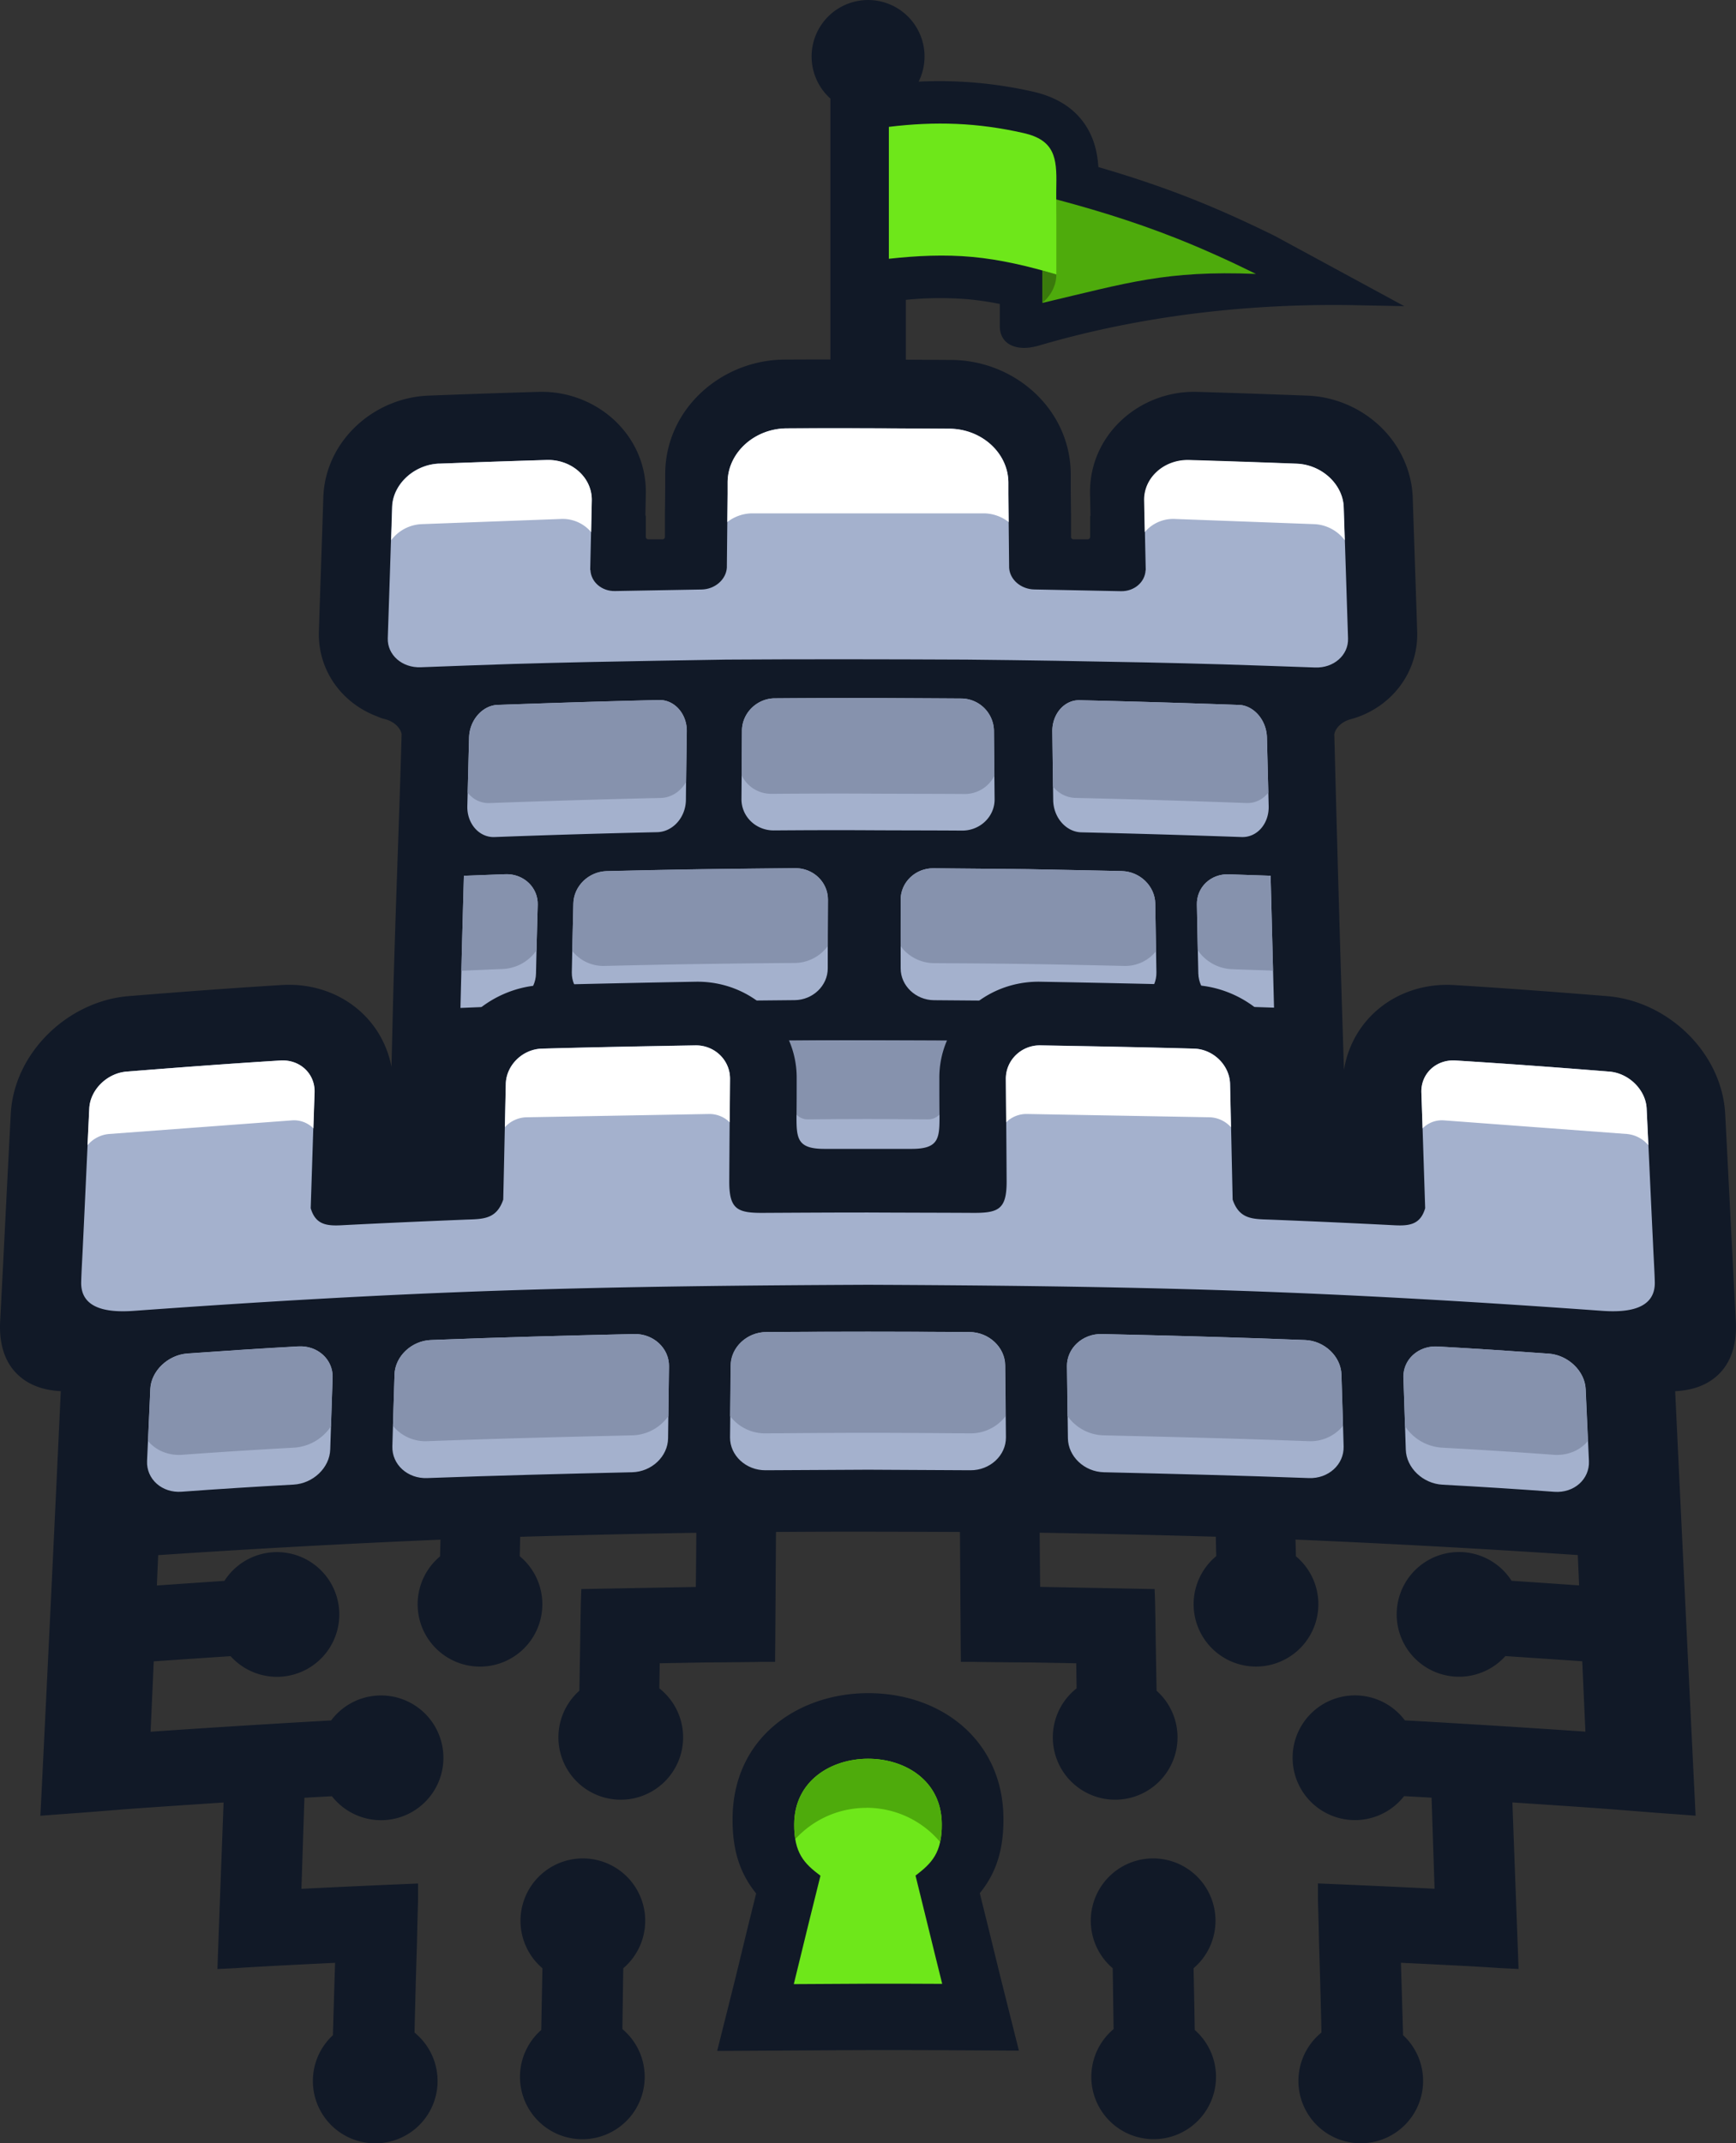 <svg xmlns="http://www.w3.org/2000/svg" viewBox="0 0 1219.75 1505.88"><rect x="0" y="0" width="1219.75" height="1505.88" fill="#333333" stroke="none"/><defs><style>.cls-1{fill:#111927;}.cls-1,.cls-2,.cls-3,.cls-4,.cls-5,.cls-6,.cls-7{fill-rule:evenodd;}.cls-2{fill:#6ee71a;}.cls-3{fill:#a4b1cd;}.cls-4{fill:#8692ad;}.cls-5{fill:#fff;}.cls-6{fill:#4eab0c;}.cls-7{fill:#3a7a0c;}</style></defs><title>ic-fortress-big</title><g id="Layer_2" data-name="Layer 2"><g id="Layer_1-2" data-name="Layer 1"><path class="cls-1" d="M953,504.09a31.17,31.17,0,0,1-3.52,1.1l-1.13.31c-4.81,1.45-9.73,5.16-10.84,10.3q3,118,6.79,236a69.89,69.89,0,0,1,15.6-34.32c15.27-18.07,38.31-26.82,61.72-25.39,35.94,2.2,71.84,4.89,107.73,7.81,42.48,3.45,80.53,39.64,82.8,82.75,2.56,48.56,4.9,97.13,7.47,145.69.7,13.29-1.92,26.92-11.54,36.73-8.31,8.46-19.59,11.81-31.07,12.38q6.83,144.42,13.89,288.83l.46,9.42-9.4-.71c-6.93-.52-13.86-1-20.78-1.53-12.51-1-25-2-37.53-2.94q-30.48-2.16-61-4.12c1.29,36,2.68,72,4,108l.32,9-9-.43c-2.86-.14-5.72-.28-8.56-.52q-16-1-32-1.78-16.54-.86-33.1-1.63.8,25.43,1.52,50.85a43.8,43.8,0,1,1-57.34-1.84q-.66-29.64-1.6-59.27c-.27-8.56-.37-17.13-.63-25.69-.12-3.71-.26-7.41-.26-11.12v-8.69l8.68.37q36.65,1.55,73.28,3.38-1.07-32-2.11-64c-6.44-.35-12.87-.73-19.31-1.07a43.81,43.81,0,1,1,.55-53.24q63.44,3.57,126.87,7.93c-.8-16.48-1.49-33-2.24-49.45q-27-1.86-54-3.64a43.81,43.81,0,1,1,4.34-52.91q23.73,1.58,47.45,3.25-.43-10.67-.92-21.32-99.1-6.63-198.34-10.88l.31,11.75a43.82,43.82,0,1,1-56-.12q-.18-6.83-.31-13.64-61.87-1.8-123.76-2.81.13,19,.34,38.06l72.54,1.38,7.9.15.27,7.89c.12,3.66.13,7.33.25,11v.16c.12,8.51.23,17,.38,25.54.15,9,.28,17.9.48,26.85a43.81,43.81,0,1,1-56.2-1.69c-.09-5.87-.17-11.74-.27-17.61l-33.28-.61c-10.46,0-20.92-.16-31.38-.26-2.72,0-5.43-.13-8.15-.13h-8.26l-.06-8.25c-.23-27.68-.36-55.36-.57-83q-32.31-.16-64.63-.21t-64.63.21c-.21,27.68-.33,55.36-.56,83l-.07,8.25h-8.26c-2.71,0-5.43.1-8.14.13-10.47.1-20.93.25-31.39.26l-33.27.61q-.15,8.8-.28,17.61a43.81,43.81,0,1,1-56.19,1.69c.19-9,.32-17.9.48-26.85.15-8.52.25-17,.38-25.54v-.16c.13-3.66.13-7.33.26-11l.27-7.89,7.89-.15L488.9,1115q.24-19,.34-38.06-61.87,1-123.75,2.81-.14,6.83-.31,13.64a43.81,43.81,0,1,1-56,.12l.31-11.75q-99.24,4.2-198.34,10.88-.49,10.65-.92,21.32,23.72-1.65,47.45-3.25a43.81,43.81,0,1,1,4.34,52.91q-27,1.76-54,3.64c-.74,16.48-1.43,33-2.23,49.45q63.39-4.37,126.86-7.93a43.82,43.82,0,1,1,.56,53.24c-6.44.34-12.88.72-19.31,1.07q-1.07,32-2.11,64,36.63-1.85,73.28-3.38l8.68-.37V1332c0,3.71-.15,7.41-.26,11.12-.27,8.56-.37,17.13-.63,25.69q-.93,29.63-1.61,59.27a43.81,43.81,0,1,1-57.34,1.84q.71-25.42,1.53-50.85-16.56.78-33.11,1.63-16,.82-32,1.78c-2.85.24-5.7.38-8.56.52l-9,.43.32-9c1.28-36,2.67-72,4-108q-30.5,2-61,4.12c-12.51.89-25,2-37.52,2.94-6.93.54-13.86,1-20.78,1.53l-9.41.71.47-9.42Q36,1121.85,42.71,977.42C31.24,976.85,20,973.5,11.65,965,2,955.23-.6,941.6.11,928.31,2.67,879.75,5,831.18,7.57,782.62c2.27-43.11,40.33-79.3,82.81-82.75,35.88-2.92,71.79-5.61,107.72-7.81,23.41-1.43,46.45,7.32,61.72,25.38a69.89,69.89,0,0,1,15.23,32.12l1-40.89c1.62-64.35,4.33-128.66,6.15-193-1.3-5.48-6.65-9.16-11.87-10.46a27.07,27.07,0,0,1-5.17-1.8c-25.1-9.31-42-32.68-41.1-59.79.73-23.46,1.56-46.91,2.34-70.36q.39-11.82.76-23.65c1.23-39.55,35.22-70.21,74-71.65,25.76-1,51.53-1.89,77.3-2.63,40.54-1.16,76.17,30.28,75.3,71.72l-.3,14.91.3.79v14.47a1.74,1.74,0,0,0,1.72,1.71h10a1.73,1.73,0,0,0,1.71-1.71V363.84l0-2.7c.08-6.64.17-13.28.2-19.92,0-3,0-5.89,0-8.84.5-45.35,39.6-79.46,83.84-79.73q16.11-.09,32.22-.09V69.25a39.68,39.68,0,1,1,62-11.88,297.15,297.15,0,0,1,80.25,7c15.81,3.57,29.69,11.23,38.18,25.48,5.14,8.62,7.21,17.85,7.88,27.54,22.22,6.46,44.21,13.77,65.72,22.3,19.72,7.81,39,16.61,58.06,26l.26.13,90.88,49.29-34.19-.67C878.39,213,802,221.68,730.74,242.58a47.93,47.93,0,0,1-7.57,1.63c-10.59,1.31-20.69-3-20.69-15.15V213.57a214.18,214.18,0,0,0-21.94-3.28,242.88,242.88,0,0,0-44.06.37v42.05l32,.19c44.35.27,83.34,34.36,83.85,79.73,0,2.91,0,5.81,0,8.71,0,6.6.12,13.2.19,19.8v16.08a1.74,1.74,0,0,0,1.72,1.71h10a1.75,1.75,0,0,0,1.71-1.69V362.8l.25-.63q-.15-7.57-.31-15.12c-.86-41.44,34.77-72.88,75.29-71.72,25.78.74,51.55,1.67,77.31,2.63,30.16,1.12,58,19.87,69.14,48.09a70.71,70.71,0,0,1,5,23.81c1,31.3,2.13,62.59,3.11,93.88.87,27.72-16.75,51.47-42.65,60.35ZM782.44,1425.62c-.22-14.25-.4-28.5-.63-42.75a43.81,43.81,0,1,1,56.82,0q.47,21.67.82,43.36a43.8,43.8,0,1,1-57-.62Zm-344.51-42.75q-.33,21.38-.63,42.75a43.81,43.81,0,1,1-57,.62q.38-21.67.82-43.36a43.81,43.81,0,1,1,56.81,0Zm250.5-52.74q2,8.11,4,16.23c4,16,7.82,32,11.83,48l11.64,46.41L668,1440.5q-29-.16-58-.11c-19.41.06-38.83.22-58.25.32l-47.85.27,11.64-46.42c4-16,7.75-32.08,11.74-48.09q2-8.07,4-16.15c-12.53-15.44-16.7-32.54-16.56-52.88.19-26.33,10.29-49.92,31-66.52,17.86-14.3,41-21.21,63.73-21.32,52-.25,95.2,33.28,95.58,87.73.14,20.38-4.06,37.36-16.6,52.8Z"/><path class="cls-1" d="M280.76,853.43l3.63-144.56c1.62-68.7,4.48-127.39,6.17-193.7V515c-.3-1.75-2.91-14-18.2-17.84a19,19,0,0,1-3.92-1.38c-21.23-7.71-36.82-27.38-36-51.87.73-23.45,1.56-46.9,2.34-70.34q.39-11.84.76-23.67c1.1-35.14,31.56-62.31,66-63.59,25.74-1,51.48-1.89,77.23-2.63,35.89-1,67.5,26.59,66.74,63.22l-.34,16.51c.1.32.22.64.34.95v12.89a10.07,10.07,0,0,0,10,10h10a10.07,10.07,0,0,0,10-10v-13.5l0-2.48c.07-6.66.16-13.32.2-20,0-2.92,0-5.85,0-8.78.46-40.69,35.75-71.26,75.57-71.5,39-.24,78,0,117,.25,39.89.24,75.12,30.75,75.58,71.5,0,2.88,0,5.77,0,8.66,0,6.61.12,13.23.2,19.84v16a10.07,10.07,0,0,0,10,10h10a10.06,10.06,0,0,0,10-9.93h.58v-.1h-.58V364.4c.1-.25.2-.51.29-.77q-.18-8.37-.35-16.76c-.76-36.63,30.85-64.24,66.74-63.22,25.75.74,51.49,1.67,77.23,2.63,26.86,1,51.74,17.68,61.7,42.83a62.1,62.1,0,0,1,4.41,21c1,31.3,2.13,62.59,3.11,93.88.78,24.93-15.38,44.85-37.18,52.27a22,22,0,0,1-2.75.86l-.11,0-1.19.32c-15.27,4.5-16.93,17.69-16.93,17.69,2.84,111.6,6.13,223.31,10.28,338.28-15.85-44.25-84.23,46.25-116.35,52-88.31,15.81-161-52.49-263.33-29.72-157.35,35-271.89-42.82-279-22.31Zm194.79-489.7h0v0Z"/><path class="cls-1" d="M628.15,65.26V269.1H591.84V65.26a31.37,31.37,0,1,1,36.31,0Z"/><path class="cls-1" d="M679.32,1328q2.5,10.2,5,20.39c3.94,16,7.82,32,11.83,48l9,36-37.12-.21q-29.05-.15-58.12-.1c-19.42,0-38.85.21-58.27.32l-37.13.2,9-36c4-16,7.76-32.08,11.75-48.09q2.53-10.17,5.06-20.34c-12.2-13.43-17.51-28.66-17.35-50.65.73-105.94,172.93-106.23,173.67-.11.15,22-5.21,37.13-17.39,50.57Z"/><path class="cls-2" d="M643.27,1317.78c2.75,11,5.43,22.06,8.14,33.06,3.53,14.33,7,28.67,10.6,43-17.32-.1-34.82-.15-52.14-.1s-34.82.19-52.13.29c3.59-14.34,6.93-28.69,10.5-43,2.77-11.1,5.49-22.07,8.23-33.16-11.45-8.6-18.59-15.86-18.45-36.31.42-61,103.28-61.27,103.7-.1.15,20.41-7.09,27.62-18.45,36.32Z"/><path class="cls-3" d="M308.66,325.75c25-.93,50.31-1.84,75.47-2.56,17.61-.5,32,12.46,31.64,28.45s-.66,32.12-1.06,48v.86h.14c.39,8.42,7.94,14.93,17.21,14.77,20.39-.33,40.65-.76,60.9-1.09,9.4-.16,17.22-7,17.75-15.39h0v-.86c.12-17,.39-33.95.53-50.93,0-2.8,0-5.49,0-8.42.23-20.64,18.93-37.48,41.44-37.62,38.13-.23,76.26,0,114.39.24,22.64.14,41.21,17,41.44,37.62,0,2.81,0,5.62,0,8.31.14,17,.4,34.07.53,51.05V399h0c.53,8.31,8.34,15,17.74,15.15,20.26.33,40.52.88,60.91,1.22,9.27.15,16.81-6.35,17.21-14.66H805v-.85c-.4-16-.66-32-.93-48s13.91-29,31.52-28.46c25.16.72,50.45,1.45,75.46,2.44,17.75.71,32.61,14.66,33.11,30.66.95,30.78,2.08,61.43,3,92.09.37,11.72-10.06,20.9-23.17,20.39-21.71-.84-43.16-1.46-64.75-2.2-17.73-.48-35.48-1-53.09-1.34-42.36-.85-84.73-1.59-127.1-2-56.4-.25-112.81-.37-168.94,0-32.31.48-64.62,1.1-96.66,1.71-17.74.36-35.35.85-53.09,1.34-21.71.73-43.16,1.48-64.74,2.32-13.11.51-23.54-8.67-23.17-20.4,1-30.65,2.08-61.42,3-92.2.5-16,15.36-29.88,33.1-30.54Z"/><path class="cls-3" d="M870.35,495.27c-37.37-1.33-74.73-2.44-111.86-3.3-10.64-.24-19.27,9.65-19.11,22,.21,16,.4,32.12.61,48.12.16,12.33,9.07,22.47,19.83,22.71,37.37.85,75.1,2,112.58,3.3,10.89.38,19.31-9.4,19-21.74-.41-16-.8-32-1.21-48.12-.31-12.34-9.19-22.58-19.83-23Zm-194.94-4.52c-21.76-.15-43.65-.24-65.42-.37q-33,0-65.66.25c-12.45.09-22.87,10.26-23,22.59-.13,16-.22,32.12-.36,48.12-.11,12.34,10.16,22.2,22.74,22.11,22-.16,44.14-.25,66.26-.12s44,.09,66,.24c12.58.09,23-9.77,22.86-22.11-.14-16-.35-32.12-.49-48.11a23.08,23.08,0,0,0-23-22.6Zm-325.77,4.52c37.85-1.33,75.58-2.56,113.43-3.42,10.76-.24,19.63,9.65,19.47,22-.21,16-.47,32.12-.61,48.12-.1,12.34-9.19,22.47-20.19,22.72q-57.14,1.27-114.28,3.42c-10.76.4-19.42-9.4-19.1-21.74.41-16,.8-32.12,1.21-48.12.31-12.34,9.43-22.59,20.07-23Z"/><path class="cls-4" d="M870.35,495.27c-37.37-1.33-74.73-2.44-111.86-3.3-10.64-.24-19.27,9.65-19.11,22,.17,12.84.33,25.77.49,38.65a20.85,20.85,0,0,0,15.66,8q60.18,1.35,120.37,3.6a18.38,18.38,0,0,0,15.25-7.4c-.33-12.84-.64-25.69-1-38.62-.31-12.34-9.19-22.58-19.83-23ZM482.06,549.43c-3.8,6.6-10.41,11.06-17.85,11.22Q404,562,343.85,564.25a18.38,18.38,0,0,1-15.25-7.4c.32-12.87.64-25.78,1-38.62.31-12.34,9.43-22.59,20.07-23,37.85-1.33,75.58-2.56,113.43-3.42,10.76-.24,19.63,9.65,19.47,22-.16,11.84-.34,23.73-.48,35.6Zm39.06-4.6a23.14,23.14,0,0,0,21.09,12.91c22.51-.16,45.15-.26,67.78-.13s45,.09,67.54.25A23.29,23.29,0,0,0,698.71,545c-.11-10.55-.23-21.11-.32-31.62a23.08,23.08,0,0,0-23-22.6c-21.76-.15-43.65-.24-65.42-.37q-33,0-65.66.25c-12.45.09-22.87,10.26-23,22.59-.08,10.51-.15,21.07-.23,31.61Z"/><path class="cls-3" d="M325.94,615.32c9.68-.36,19.34-.77,29.27-1.1,12.57-.4,22.92,9.17,22.6,21.5-.41,16.12-.93,32.24-1.2,48.24-.21,12.21-10.89,22.48-23.7,23-9.93.37-19.6.86-29.39,1.22q1.08-46.35,2.42-92.82ZM558.72,610c-22,.16-44.26.49-66.15.73-22.24.37-44.26.8-66.26,1.35-12.7.31-23.2,10.5-23.46,22.84-.34,16.12-.82,32.24-1.09,48.24-.21,12.21,10.16,21.93,23,21.61q33.18-.81,66.75-1.34c22.13-.24,44.5-.58,66.75-.73,12.82-.09,23.34-10.14,23.34-22.35,0-16,0-32.12.12-48.24,0-12.34-10.28-22.2-23-22.11ZM788.24,612c-22-.55-44.26-.86-66.27-1.35-22.13-.24-44.14-.45-66.15-.61-12.57-.09-23,9.77-23,22.11,0,16.24-.07,32.24,0,48.24,0,12.21,10.64,22.26,23.46,22.35,22.13.15,44.38.37,66.63.61,22.25.49,44.62.8,66.87,1.34,12.82.32,23-9.4,22.74-21.61C812.2,667,812,651,811.7,634.87c-.21-12.34-10.76-22.53-23.46-22.84Zm104.48,3.29c-9.92-.36-19.47-.6-29.26-1-12.7-.48-22.76,9-22.5,21.37.34,16.12.56,32.12,1,48.24.31,12.22,11,22.6,23.7,23.08,9.8.38,19.59.61,29.5,1-.84-30.78-1.56-61.67-2.41-92.7Z"/><path class="cls-4" d="M325.94,615.32c9.68-.36,19.34-.77,29.27-1.1,12.57-.4,22.92,9.17,22.6,21.5-.27,10.69-.59,21.37-.85,32a30.6,30.6,0,0,1-23.86,13.11c-9.65.36-19.29.84-28.94,1.2q.84-33.31,1.78-66.74Zm255.65,49.43a29.26,29.26,0,0,1-23.32,11.84q-33.36.23-66.71.73c-22.24.31-44.47.8-66.7,1.34a28.06,28.06,0,0,1-22.8-10.53c.25-11.06.55-22.16.79-33.26.26-12.34,10.76-22.53,23.46-22.84,22-.55,44-1,66.27-1.35,21.88-.24,44.13-.58,66.14-.73,12.7-.09,23,9.77,23,22.11q-.08,16.37-.11,32.69Zm230.67,3.51a27.75,27.75,0,0,1-22.57,10.4q-33.42-.81-66.84-1.34c-22.19-.36-44.38-.45-66.57-.61a29.4,29.4,0,0,1-23.46-11.94c0-10.8,0-21.64,0-32.59,0-12.34,10.4-22.2,23-22.11,22,.16,44,.37,66.15.61,22,.49,44.26.8,66.27,1.35,12.7.31,23.25,10.5,23.46,22.84.19,11.16.35,22.26.56,33.39Zm82.19,13.68c-9.67-.35-19.35-.59-29-1a30.52,30.52,0,0,1-23.87-13.33c-.21-10.64-.38-21.26-.61-31.93-.26-12.33,9.8-21.85,22.5-21.37,9.79.37,19.34.61,29.26,1q.91,33.4,1.73,66.62Z"/><path class="cls-3" d="M676.87,731.23c-22.37-.16-44.63-.13-67-.25s-44.86.09-67.11.25c-12.82.09-23.36,10.26-23.46,22.47-.14,16.12-.22,32.24-.36,48.24-.11,12.21,10.4,22.07,23.34,22,22.37-.15,45-.24,67.71-.24,22.5.12,45,.09,67.48.24,12.94.09,23.5-9.77,23.34-22-.21-16-.35-32-.48-48.24-.11-12.21-10.65-22.38-23.46-22.47Z"/><path class="cls-4" d="M666.78,731.17c-19-.09-37.9-.08-56.91-.19s-38.06.07-57,.18c-.06,11.13-.1,22.25-.16,33.3-.06,12.21,6.53,22.08,14.66,22q21.09-.24,42.54-.25c14.13.12,28.26.09,42.39.25,8.12.09,14.76-9.78,14.65-22-.08-11.07-.16-22.14-.21-33.29Z"/><path class="cls-1" d="M308.2,780.37c.13-5.62.25-11.24.38-17,1.14-38,33.79-69.91,73.14-71.32,35.81-.89,71.37-1.66,107.31-2.3,39.23-.51,71,29.91,70.73,67.86,0,9.21,0,18.28-.13,27.35,0,15.34.89,22.37,20.13,22.24H640c19.23.13,20.12-6.9,20.12-22.24-.12-9.07-.12-18.14-.12-27.35-.26-38,31.5-68.37,70.73-67.86,35.94.64,71.5,1.41,107.31,2.3,39.35,1.41,72,33.36,73.14,71.32.13,5.75.25,11.37.38,17a12.65,12.65,0,0,0-.13,2.43c.11,4.86.25,9.71.38,14.44a27.82,27.82,0,0,1,.13,2.94c.23,10.61,9.74,19.81,21,20.2h0c11.38.51,20.23-7.67,19.86-18.41-.13-4-.25-7.92-.38-12.14,0-1.66,0-3.45-.12-5.24-.13-6.39-.38-12.91-.51-19.42-1.27-38,29.86-67,69.34-64.8q53.72,3.64,107.56,7.8c39.48,3.32,73.14,37.06,75.17,74.89q3.8,73,7.47,145.69c1.51,28.12-14.18,42.18-43,40.26q7,148.76,14.3,297.65c-6.84-.51-13.67-1-20.75-1.53-12.53-1-25.06-2.05-37.59-2.94q-35.12-2.49-70.23-4.73c1.4,39.11,2.91,78.09,4.3,117.19-2.65-.12-5.43-.25-8.34-.51-10.76-.64-21.39-1.15-32.15-1.79-14-.64-28.09-1.4-42.14-2q1,31.73,1.92,63.53a35.49,35.49,0,1,1-40.7-1.62q-.7-31.93-1.71-63.7c-.25-8.44-.38-17-.63-25.69-.13-3.58-.25-7.28-.25-10.86q41,1.72,82.25,3.83c-.89-26.84-1.78-53.8-2.66-80.64-6.37-.34-21.15-1.19-31.57-1.74a35.48,35.48,0,1,1,.15-36.59c43.43,2.42,99.83,6,140.24,8.81-1.13-22.11-2-44.1-3-66.21-22-1.5-43.82-3-65.76-4.43a35.47,35.47,0,1,1,3.07-36.31c20.36,1.35,40.67,2.77,61.17,4.19-.51-12.65-1-25.3-1.64-38.08q-107.62-7.29-214.87-11.76l.65,24.66a35.49,35.49,0,1,1-39.32-.24c-.23-8.53-.45-17.23-.56-25.83-47-1.4-93.64-2.42-140.33-3.19.12,18.28.25,36.55.5,54.7l80.61,1.53c.12,3.71.12,7.29.25,11,.13,8.57.26,17.13.38,25.56.21,10.25.33,20.5.57,30.75a35.49,35.49,0,1,1-39.56-1.47c-.17-10-.29-20-.49-30l-41.38-.77c-10.5,0-21-.13-31.38-.26-2.79,0-5.44-.12-8.23-.12-.25-30.42-.38-60.84-.63-91.25-24.13-.13-48.5-.26-72.89-.26s-48.75.13-72.88.26c-.26,30.41-.38,60.83-.64,91.25-2.78,0-5.44.12-8.22.12-10.38.13-20.88.26-31.39.26l-41.37.77c-.2,10-.32,20-.49,30a35.48,35.48,0,1,1-39.56,1.47c.24-10.25.36-20.5.56-30.75.13-8.43.26-17,.39-25.56.12-3.7.12-7.28.25-11l80.61-1.53c.25-18.15.38-36.42.5-54.7q-70,1.15-140.33,3.19c-.12,8.6-.33,17.3-.56,25.83a35.48,35.48,0,1,1-39.32.24l.65-24.66q-107.25,4.41-214.87,11.76c-.63,12.78-1.14,25.43-1.64,38.08,20.49-1.42,40.81-2.84,61.17-4.19A35.5,35.5,0,1,1,165.8,1155c-22,1.42-43.8,2.93-65.76,4.43-1,22.11-1.9,44.1-3,66.21,40.42-2.83,96.81-6.39,140.24-8.81a35.49,35.49,0,1,1,.15,36.59c-10.42.55-25.2,1.4-31.56,1.74-.89,26.84-1.78,53.8-2.66,80.64q41.19-2.1,82.25-3.83c0,3.58-.12,7.28-.25,10.86-.26,8.69-.38,17.25-.64,25.69q-1,31.8-1.7,63.7a35.49,35.49,0,1,1-40.7,1.62Q243,1402,244,1370.31c-14,.64-28.09,1.4-42.14,2-10.75.64-21.38,1.15-32.14,1.79-2.91.26-5.69.39-8.35.51,1.39-39.1,2.91-78.08,4.3-117.19q-35.11,2.3-70.23,4.73c-12.52.89-25,1.91-37.58,2.94-7.09.51-13.92,1-20.75,1.53q7.4-148.76,14.3-297.65c-28.86,1.92-44.55-12.14-43-40.26,2.54-48.43,4.94-97,7.46-145.69,2-37.83,35.69-71.57,75.17-74.89q53.91-4.23,107.56-7.8c39.49-2.17,70.61,26.84,69.35,64.8-.13,6.51-.38,13-.5,19.42-.13,1.79-.13,3.58-.13,5.24-.13,4.22-.25,8.18-.39,12.14-.36,10.74,8.48,18.92,19.87,18.41h0c11.26-.39,20.77-9.59,21-20.2a27.82,27.82,0,0,1,.13-2.94c.12-4.73.27-9.58.38-14.44a13.51,13.51,0,0,0-.13-2.43ZM609.87,935.65c-23.87,0-47.75.1-71.37.26-13.66.09-24.94,10.73-25,23.51-.14,17-.37,33.74-.51,50.49-.11,12.78,11.27,23.22,24.93,23.13q35.8-.24,72-.38,36.2.18,72,.38c13.66.09,25-10.35,24.92-23.13-.14-16.75-.36-33.49-.5-50.49-.11-12.78-11.39-23.42-25.06-23.51-23.62-.16-47.49-.26-71.37-.26ZM810.23,1314a35.48,35.48,0,0,0-20.15,64.69c.27,17,.48,34,.75,51a35.49,35.49,0,1,0,40.36.59c-.29-17.18-.6-34.29-1-51.47a35.48,35.48,0,0,0-20-64.8ZM917,941.53c-47.45-1.88-95.16-3.12-142.74-4.22-13.67-.31-24.71,10-24.55,22.75.22,17,.42,33.74.63,50.49.17,12.77,11.52,23.58,25.31,23.89,48,1.1,96.05,2.3,144,4.09,13.67.51,24.75-9.46,24.42-22.23-.43-16.75-1-33.49-1.52-50.49-.38-12.77-11.89-23.74-25.56-24.28ZM1088.07,951c-25.94-1.84-51.87-3.56-77.95-5-13.53-.74-24.47,9.21-24,22,.58,17,1.14,33.74,1.65,50.48.38,12.78,12,23.92,25.81,24.66,26.33,1.43,52.39,3.06,78.58,5,13.8,1,24.85-8.82,24.3-21.6-.72-16.74-1.55-33.48-2.28-50.48-.54-12.78-12.4-24.08-26.07-25ZM409.52,1314a35.48,35.48,0,0,1,20.15,64.69c-.27,17-.49,34-.76,51a35.48,35.48,0,1,1-40.36.59c.3-17.18.6-34.29,1-51.47a35.48,35.48,0,0,1,20-64.8ZM302.76,941.53c47.45-1.88,95.16-3.12,142.73-4.22,13.68-.31,24.72,10,24.56,22.75-.22,17-.42,33.74-.64,50.49-.16,12.77-11.51,23.58-25.31,23.89-48,1.1-96.05,2.3-144,4.09-13.67.51-24.75-9.46-24.42-22.23.43-16.75,1-33.49,1.52-50.49.38-12.77,11.89-23.74,25.56-24.28ZM131.67,951c25.94-1.84,51.88-3.56,78-5,13.54-.74,24.48,9.21,24,22-.58,17-1.15,33.74-1.65,50.48-.38,12.78-12,23.92-25.81,24.66-26.33,1.43-52.39,3.06-78.59,5-13.79,1-24.84-8.82-24.29-21.6.72-16.74,1.55-33.48,2.27-50.48.55-12.78,12.41-24.08,26.07-25Z"/><path class="cls-3" d="M88.9,752.9c36.06-2.88,72-5.58,108.07-7.8,13.79-.85,24.5,9.33,24,22.49-.94,27.22-1.77,54.32-2.66,81.29,3.3,11.24,10.63,12.52,21.27,12,29.48-1.53,59-2.81,88.19-4,11.77-.39,21.13-.26,25.82-14.06.63-27,1.17-54.06,1.77-81.28.29-13.17,11.76-24.41,25.31-24.8,35.93-1,71.75-1.65,107.81-2.3,13.54-.24,24.51,10.35,24.42,23.52-.16,23.64-.38,47.41-.5,71.06-.25,21.34,5.82,23.39,25.81,23.13,23.79-.13,47.71-.26,71.75-.26,23.79.13,47.71.13,71.62.26,19.87.26,25.94-1.79,25.69-23.13-.12-23.65-.34-47.29-.5-70.93a23.74,23.74,0,0,1,24.42-23.65c35.93.65,71.75,1.28,107.81,2.3,13.54.39,25,11.76,25.31,24.92q.89,40.65,1.77,81.16c4.68,13.8,14,13.67,25.69,14.06q44,1.73,88.32,4c10.63.51,18-.77,21.26-12-.88-27-1.72-54.07-2.65-81.16-.46-13.16,10.25-23.5,24-22.62,36.07,2.31,72,4.83,108.07,7.8C1144.51,754,1156.4,765.8,1157,779c1.51,31.43,2.91,62.88,4.43,94.32.5,11.24,1.09,20.31,1.26,27.47.46,19.56-20,21.42-37,20.2-86-6.2-172.2-11.31-258.14-14.19S695.8,903.06,610,902.68c-86,.38-172,1.22-257.89,4.09S180,914.76,94,921c-17,1.22-37.41-.64-36.95-20.2.17-7.16.77-16.35,1.27-27.47,1.52-31.44,2.91-62.89,4.43-94.45C63.34,765.67,75.23,754,88.9,752.9Z"/><path class="cls-5" d="M296.53,368.25,394,364.63a26.18,26.18,0,0,1,21.34,9.22c.16-7.4.31-14.82.46-22.21.33-16-14-28.95-31.64-28.45-25.16.72-50.45,1.63-75.47,2.56-17.74.66-32.6,14.54-33.1,30.54q-.36,11.64-.75,23.28a28.25,28.25,0,0,1,21.72-11.32Z"/><path class="cls-5" d="M923.12,368.25l-97.44-3.62a26.14,26.14,0,0,0-21.33,9.22c-.17-7.4-.32-14.82-.47-22.21-.33-16,14-28.95,31.65-28.45,25.15.72,50.44,1.63,75.46,2.56,17.75.66,32.6,14.54,33.1,30.54q.36,11.64.76,23.28a28.31,28.31,0,0,0-21.73-11.32Z"/><path class="cls-5" d="M528.92,360.68H690.83a28.81,28.81,0,0,1,17.88,6.11q-.12-9.85-.2-19.66c0-2.69,0-5.5,0-8.31-.23-20.64-18.8-37.48-41.44-37.62-38.13-.23-76.26-.47-114.39-.24-22.51.14-41.21,17-41.44,37.62,0,2.93,0,5.62,0,8.42q-.09,9.9-.21,19.79a28.84,28.84,0,0,1,17.89-6.11Z"/><path class="cls-5" d="M76.7,796.73,205,787.18a19.08,19.08,0,0,1,15.2,5.62q.41-12.59.84-25.21c.46-13.16-10.25-23.34-24-22.49-36.07,2.22-72,4.92-108.07,7.8C75.23,754,63.34,765.67,62.71,778.84q-.62,12.9-1.22,25.78a22.28,22.28,0,0,1,15.21-7.89Z"/><path class="cls-5" d="M355.4,761.59q-.34,15.23-.66,30.4A21.06,21.06,0,0,1,370,785l128.06-2.31a20.3,20.3,0,0,1,14.65,5.85q.13-15.28.23-30.52c.09-13.17-10.88-23.76-24.42-23.52-36.06.65-71.88,1.28-107.81,2.3-13.55.39-25,11.63-25.31,24.8Z"/><path class="cls-5" d="M1143,796.73l-128.27-9.55a19.08,19.08,0,0,0-15.2,5.62q-.4-12.59-.84-25.21c-.45-13.16,10.25-23.34,24-22.49,36.07,2.22,72,4.92,108.07,7.8,13.67,1.09,25.56,12.77,26.19,25.94q.61,12.9,1.22,25.78a22.28,22.28,0,0,0-15.21-7.89Z"/><path class="cls-5" d="M864.25,761.59q.33,15.23.65,30.4a21,21,0,0,0-15.25-7l-128.06-2.31a20.3,20.3,0,0,0-14.65,5.85q-.12-15.28-.23-30.52c-.09-13.17,10.88-23.76,24.42-23.52,36.06.65,71.88,1.28,107.81,2.3,13.55.39,25,11.63,25.31,24.8Z"/><path class="cls-1" d="M246.7,804.72l24.68,9.57s10.25,4.42,10.86-19.79,10-20.07,10-20.07l9,78.68-52-21.86-2.51-26.53Z"/><path class="cls-1" d="M972.87,804.72l-24.69,9.57s-10.24,4.42-10.85-19.79-10-20.07-10-20.07l-9,78.68,52-21.86,2.51-26.53Z"/><path class="cls-3" d="M986.08,968c.58,17,1.14,33.74,1.65,50.48.38,12.78,12,23.92,25.81,24.66,26.33,1.43,52.39,3.06,78.58,5,13.8,1,24.85-8.82,24.3-21.6-.72-16.74-1.55-33.48-2.28-50.48-.54-12.78-12.4-24.08-26.07-25-25.94-1.84-51.87-3.56-77.95-5-13.53-.74-24.47,9.21-24,22ZM105.6,976c-.72,17-1.55,33.74-2.27,50.48-.55,12.78,10.5,22.61,24.29,21.6,26.2-1.93,52.26-3.56,78.59-5,13.78-.74,25.43-11.88,25.81-24.66.5-16.74,1.07-33.48,1.65-50.48.43-12.78-10.51-22.73-24-22-26.07,1.43-52,3.15-78,5-13.66,1-25.52,12.27-26.07,25Zm171.6-10.23c-.51,17-1.09,33.74-1.52,50.49-.33,12.77,10.75,22.74,24.42,22.23,47.95-1.79,96-3,144-4.09,13.8-.31,25.15-11.12,25.31-23.89.22-16.75.42-33.49.64-50.49.16-12.78-10.88-23.06-24.56-22.75-47.57,1.1-95.28,2.34-142.73,4.22-13.67.54-25.18,11.51-25.56,24.28Zm236.25-6.39c-.14,17-.37,33.74-.51,50.49-.11,12.78,11.27,23.22,24.93,23.13q35.8-.24,72-.38,36.2.18,72,.38c13.66.09,25-10.35,24.92-23.13-.14-16.75-.36-33.49-.5-50.49-.11-12.78-11.39-23.42-25.06-23.51-23.62-.16-47.49-.26-71.37-.26s-47.75.1-71.37.26c-13.66.09-24.94,10.73-25,23.51Zm236.25.64c.22,17,.42,33.74.63,50.49.17,12.77,11.52,23.58,25.31,23.89,48,1.1,96.05,2.3,144,4.09,13.67.51,24.75-9.46,24.42-22.23-.43-16.75-1-33.49-1.52-50.49-.38-12.77-11.89-23.74-25.56-24.28-47.45-1.88-95.16-3.12-142.74-4.22-13.67-.31-24.71,10-24.55,22.75Z"/><path class="cls-4" d="M986.08,968c.39,11.47.77,22.82,1.14,34.13a33.73,33.73,0,0,0,26,15q39.27,2.13,78.48,5c9.13.67,18.22-2.69,24-9.72-.55-12-1.13-24.15-1.65-36.37-.54-12.78-12.4-24.08-26.07-25-25.94-1.84-51.87-3.56-77.95-5-13.53-.74-24.47,9.21-24,22Zm-753.55,34.13a33.77,33.77,0,0,1-26.05,15q-39.25,2.13-78.48,5c-9.12.67-18.21-2.69-24-9.72.55-12,1.12-24.15,1.64-36.37.55-12.78,12.41-24.08,26.07-25,25.94-1.84,51.88-3.56,78-5,13.54-.74,24.48,9.21,24,22-.39,11.47-.78,22.82-1.14,34.13Zm237.08-7.22a32,32,0,0,1-25.39,13.56c-48,1.1-96,2.3-143.93,4.09a29.52,29.52,0,0,1-24.21-10.76c.36-11.92.75-23.88,1.12-36,.38-12.77,11.89-23.74,25.56-24.28,47.45-1.88,95.16-3.12,142.73-4.22,13.68-.31,24.72,10,24.56,22.75-.15,11.71-.29,23.29-.44,34.84Zm237,0a30.87,30.87,0,0,1-24.82,12.16c-24-.16-48-.38-72-.38s-48,.22-72,.38a30.84,30.84,0,0,1-24.82-12.16c.12-11.76.26-23.56.36-35.48.11-12.78,11.39-23.42,25-23.51,23.62-.16,47.5-.26,71.37-.26s47.75.1,71.37.26c13.67.09,25,10.73,25.06,23.51.1,11.92.24,23.72.36,35.48Zm237,6.89a29.52,29.52,0,0,1-24.22,10.76c-48-1.79-95.94-3-143.92-4.09a32,32,0,0,1-25.4-13.56c-.14-11.55-.28-23.13-.43-34.84-.16-12.78,10.88-23.06,24.55-22.75,47.58,1.1,95.29,2.34,142.74,4.22,13.67.54,25.18,11.51,25.56,24.28.36,12.1.76,24.06,1.12,36Z"/><path class="cls-6" d="M608.78,1270.14a67.61,67.61,0,0,1,51.79,24.07,57.49,57.49,0,0,0,1.15-12.75c-.42-61.17-103.28-60.93-103.7.1a61.74,61.74,0,0,0,.74,10.63,67.58,67.58,0,0,1,50-22Z"/><path class="cls-1" d="M763.76,123.71A735.61,735.61,0,0,1,834.5,147.4c19.51,7.73,38.62,16.43,57.44,25.71l.12.06,60.67,32.9C889,204.84,809,211,728.4,234.6c-6.22,1.82-17.6,3.84-17.6-5.54V206.83A233.27,233.27,0,0,0,681.31,202c-18.11-1.69-36.39-.75-54.44,1.25l-23.93,2.66V70.05l18.94-2.31c34.77-4.24,67.86-3,102.06,4.72,13.53,3.05,25.57,9.38,32.86,21.62,5.47,9.17,6.82,19.29,7,29.63Z"/><path class="cls-6" d="M882.4,192.45c-63.35-2.53-89.91,6.26-150,20.38V137.59c31.39,8,62.76,17.41,94.19,29.85,18.62,7.38,37.24,15.83,55.84,25Z"/><path class="cls-2" d="M624.5,89.14c32.7-4,62.36-3,94.7,4.35,21.86,4.94,23.37,17.56,23,36.5-.15,6.76,0,17.1,0,24.3v38.55c-19.62-5.84-39.23-10.47-58.85-12.3s-39.22-.89-58.82,1.28V89.14Z"/><path class="cls-7" d="M742.17,192.84q-4.9-1.46-9.8-2.81v22.8c10.7-9.1,9.8-20,9.8-20Z"/></g></g></svg>